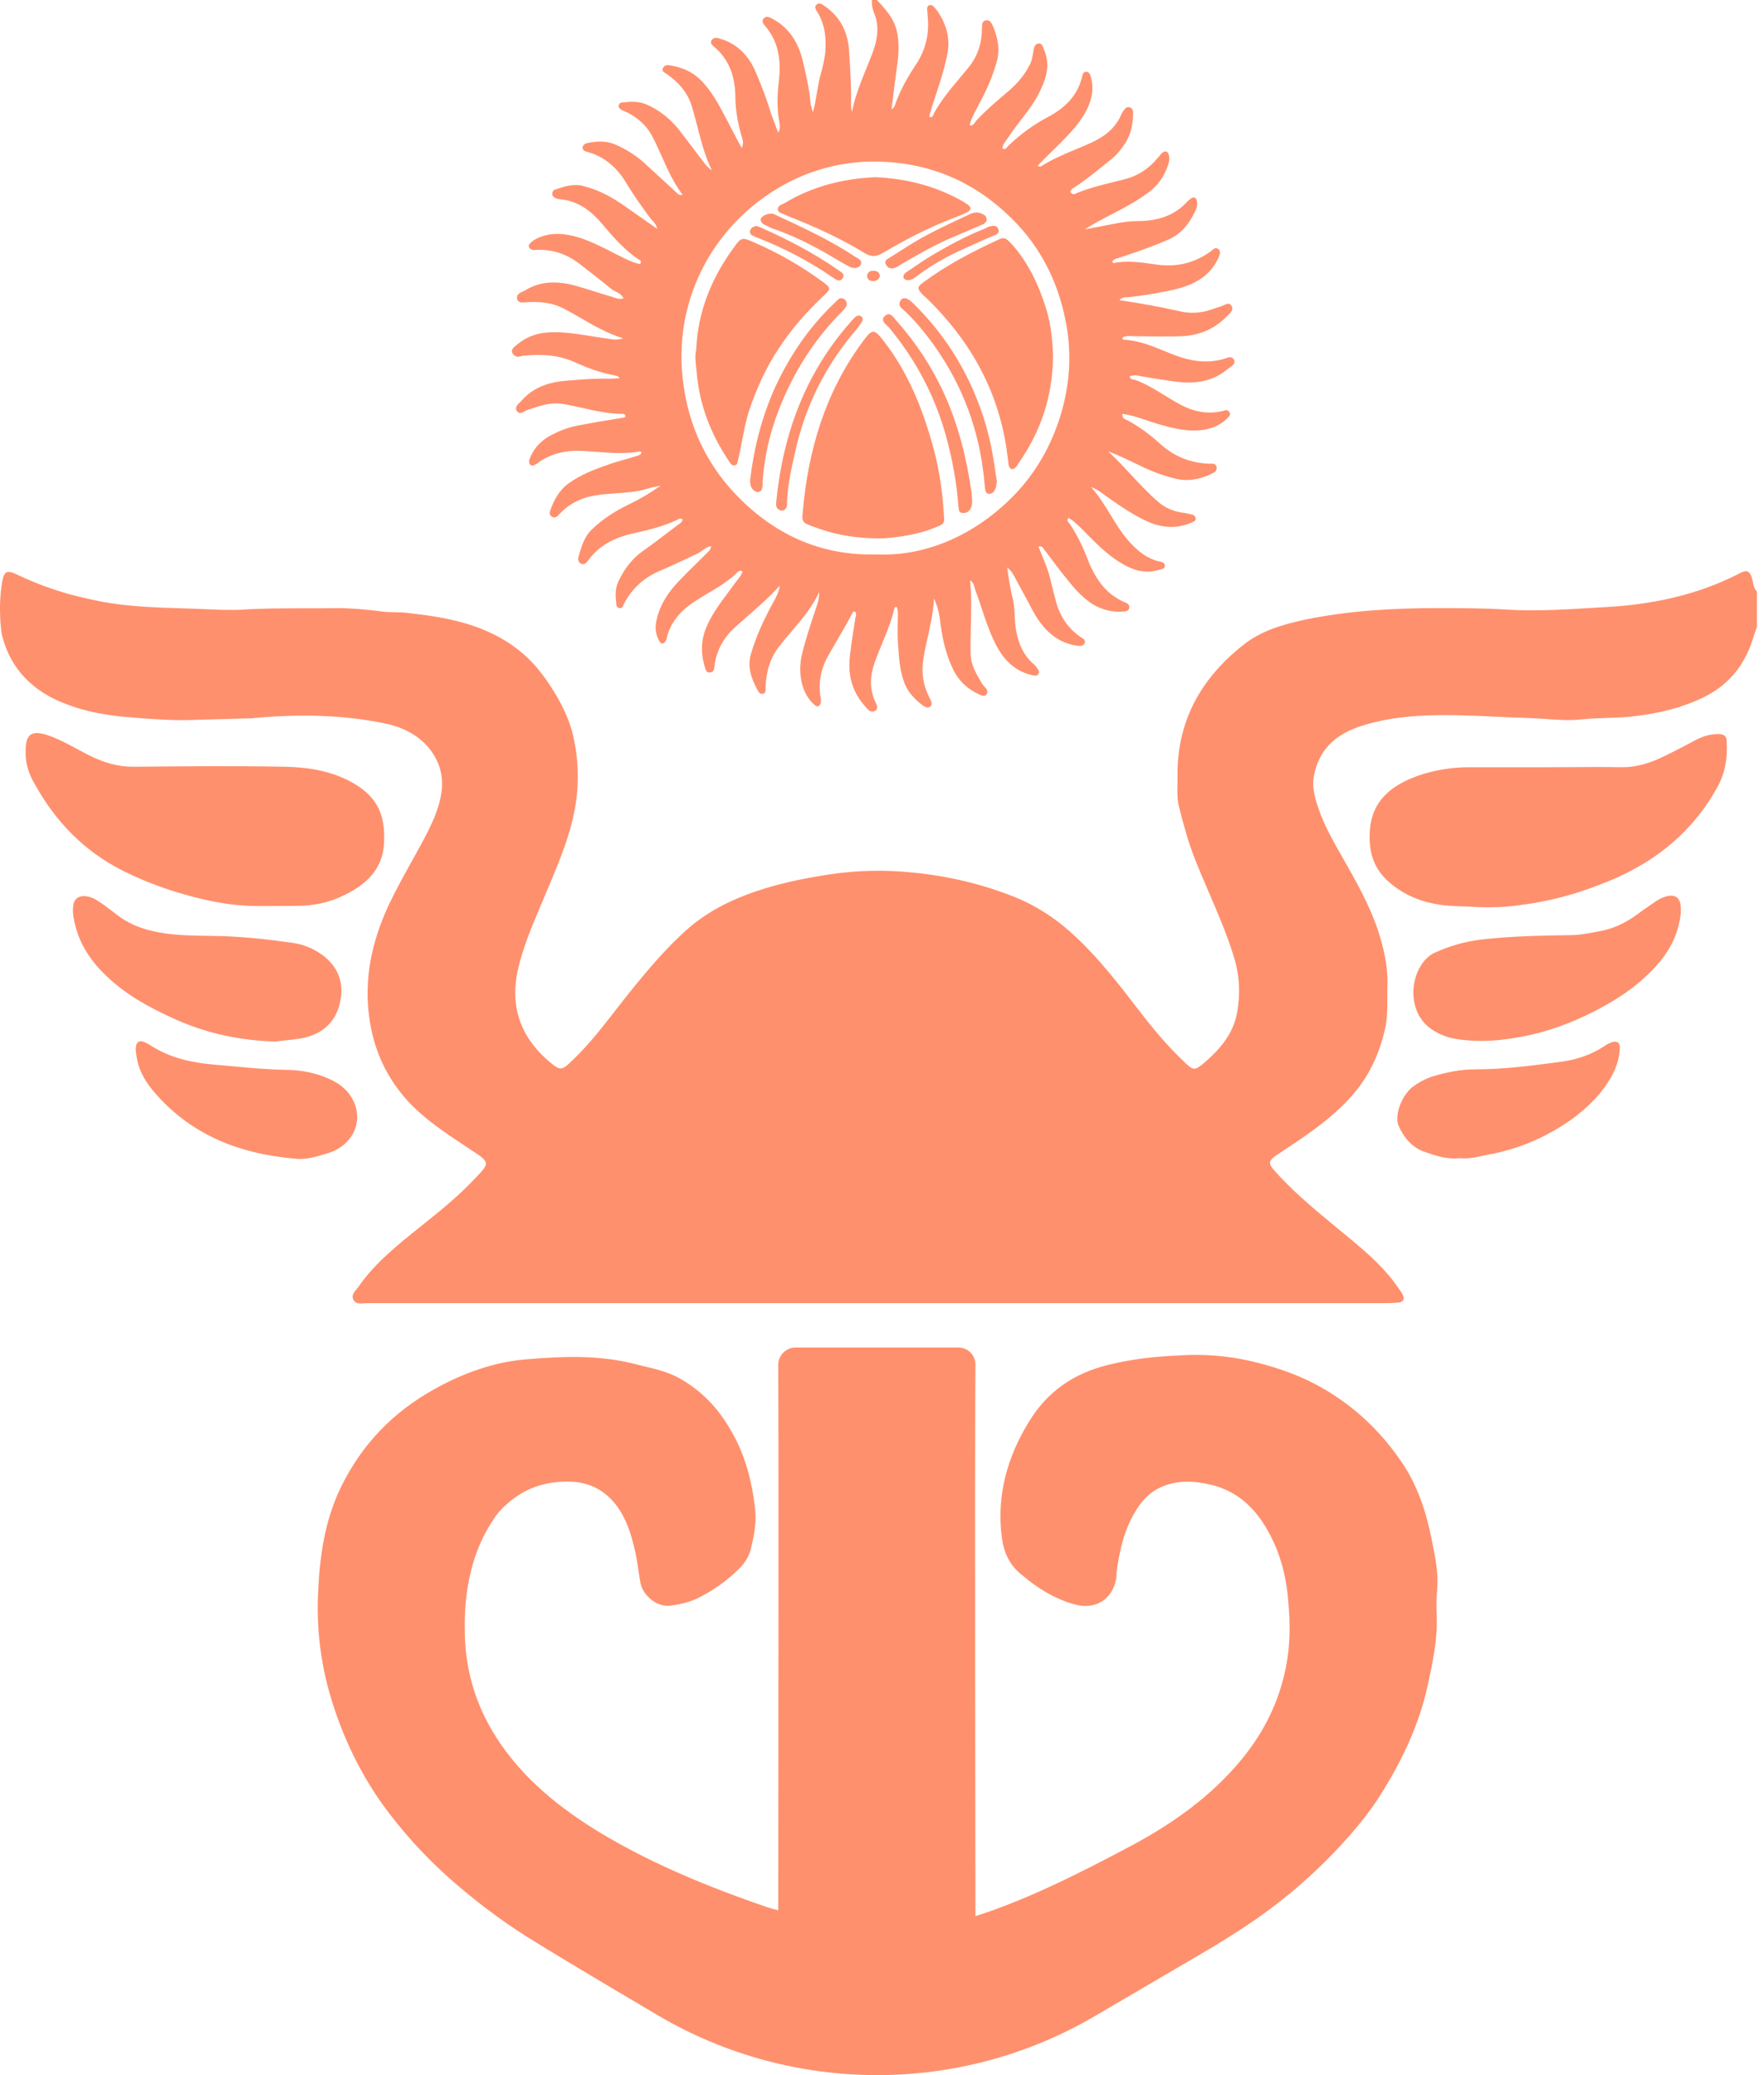 <svg width="51" height="60" viewBox="0 0 51 60" fill="none" xmlns="http://www.w3.org/2000/svg">
<path fill-rule="evenodd" clip-rule="evenodd" d="M15.121 10.287C15.657 10.231 16.179 10.259 16.673 10.499C17.026 10.654 17.378 10.781 17.759 10.852C17.769 10.854 17.778 10.856 17.787 10.858C17.834 10.868 17.879 10.877 17.915 10.937C17.863 10.937 17.816 10.941 17.77 10.944C17.728 10.947 17.687 10.951 17.647 10.951C17.167 10.937 16.701 10.979 16.235 11.021C15.784 11.078 15.389 11.233 15.078 11.586C15.063 11.604 15.044 11.622 15.025 11.64L15.025 11.64L15.025 11.64L15.025 11.64L15.025 11.64L15.025 11.64L15.025 11.64L15.025 11.64L15.025 11.64L15.025 11.64L15.025 11.64L15.025 11.64L15.025 11.64L15.025 11.64L15.025 11.64L15.025 11.64C14.953 11.709 14.873 11.785 14.951 11.896C15.021 11.976 15.091 11.936 15.161 11.895C15.19 11.879 15.219 11.862 15.248 11.854L15.311 11.833C15.629 11.726 15.949 11.618 16.306 11.685C16.485 11.716 16.662 11.756 16.839 11.795C17.221 11.881 17.604 11.967 17.999 11.967C18.042 11.967 18.084 11.981 18.084 12.052C18.056 12.066 18.028 12.08 17.999 12.08C17.562 12.15 17.139 12.221 16.701 12.306C16.391 12.362 16.094 12.489 15.826 12.644C15.586 12.799 15.403 13.011 15.304 13.293C15.29 13.35 15.29 13.406 15.346 13.449C15.389 13.477 15.431 13.463 15.473 13.434C15.502 13.42 15.53 13.406 15.558 13.378C15.953 13.096 16.405 13.011 16.87 13.039C16.996 13.046 17.122 13.056 17.247 13.065C17.659 13.097 18.072 13.129 18.493 13.053C18.507 13.053 18.536 13.068 18.55 13.082C18.517 13.159 18.449 13.176 18.381 13.193C18.362 13.198 18.343 13.203 18.324 13.209C18.22 13.243 18.113 13.273 18.006 13.303C17.852 13.347 17.698 13.39 17.548 13.449C17.167 13.576 16.786 13.731 16.447 13.971C16.193 14.154 16.052 14.394 15.939 14.676C15.935 14.688 15.931 14.7 15.926 14.712C15.896 14.794 15.857 14.896 15.967 14.944C16.053 14.994 16.118 14.925 16.171 14.869C16.178 14.861 16.186 14.853 16.193 14.846L16.264 14.775C16.532 14.521 16.856 14.38 17.223 14.323C17.417 14.29 17.615 14.277 17.815 14.263C18.123 14.242 18.433 14.22 18.733 14.126C18.821 14.097 18.902 14.081 18.986 14.065C19.023 14.057 19.061 14.05 19.1 14.041C18.804 14.253 18.493 14.436 18.169 14.592C17.788 14.775 17.435 15.001 17.139 15.283C16.899 15.495 16.814 15.791 16.729 16.087C16.701 16.172 16.715 16.257 16.8 16.299C16.899 16.341 16.955 16.271 16.997 16.215C17.35 15.721 17.858 15.509 18.423 15.396C18.804 15.311 19.171 15.213 19.523 15.057C19.542 15.05 19.559 15.04 19.576 15.03L19.576 15.03C19.625 15.001 19.672 14.973 19.735 15.015C19.723 15.088 19.68 15.119 19.632 15.153C19.624 15.159 19.616 15.164 19.608 15.17C19.506 15.247 19.405 15.323 19.305 15.399L19.305 15.399L19.305 15.4C19.073 15.576 18.843 15.751 18.606 15.918C18.282 16.144 18.056 16.44 17.887 16.793C17.788 16.991 17.788 17.202 17.816 17.428C17.816 17.499 17.83 17.569 17.915 17.583C17.983 17.595 18.006 17.541 18.027 17.49C18.032 17.479 18.036 17.467 18.042 17.456C18.282 16.991 18.648 16.68 19.128 16.483C19.354 16.389 19.58 16.282 19.806 16.175C19.919 16.122 20.032 16.069 20.144 16.017C20.203 15.994 20.254 15.956 20.305 15.918C20.379 15.863 20.454 15.808 20.554 15.791C20.554 15.879 20.509 15.922 20.469 15.961L20.455 15.975C20.36 16.069 20.266 16.162 20.172 16.255L20.172 16.255C19.985 16.438 19.8 16.62 19.622 16.807C19.326 17.118 19.086 17.471 18.987 17.908C18.931 18.12 18.945 18.331 19.058 18.529C19.114 18.642 19.199 18.628 19.255 18.515C19.27 18.486 19.284 18.444 19.284 18.416C19.411 17.922 19.749 17.598 20.159 17.343C20.264 17.276 20.372 17.211 20.481 17.146C20.78 16.968 21.081 16.788 21.33 16.539C21.358 16.511 21.4 16.483 21.471 16.525C21.44 16.619 21.378 16.697 21.319 16.771C21.298 16.797 21.278 16.823 21.259 16.849C21.195 16.939 21.128 17.028 21.062 17.117L21.062 17.117C20.791 17.478 20.517 17.845 20.37 18.275C20.271 18.585 20.271 18.896 20.356 19.206C20.36 19.221 20.364 19.238 20.369 19.255C20.391 19.345 20.416 19.446 20.511 19.446C20.643 19.446 20.653 19.335 20.661 19.241C20.663 19.224 20.664 19.207 20.666 19.192C20.737 18.741 20.963 18.388 21.287 18.105C21.392 18.011 21.498 17.918 21.605 17.824L21.605 17.824L21.605 17.824L21.605 17.824L21.605 17.824L21.605 17.824L21.605 17.824L21.605 17.824L21.605 17.824L21.605 17.824L21.605 17.824L21.605 17.824L21.605 17.824L21.605 17.824L21.605 17.824L21.605 17.824L21.605 17.824L21.605 17.824C21.93 17.539 22.257 17.253 22.543 16.934C22.52 17.124 22.436 17.274 22.351 17.426L22.351 17.426L22.351 17.426L22.351 17.426C22.335 17.455 22.319 17.484 22.303 17.513C22.064 17.964 21.852 18.416 21.711 18.91C21.598 19.291 21.725 19.615 21.894 19.94L21.902 19.953C21.942 20.02 21.985 20.093 22.078 20.053C22.138 20.029 22.137 19.963 22.135 19.9V19.9V19.9L22.134 19.884L22.134 19.869C22.148 19.432 22.261 19.023 22.543 18.67C22.656 18.525 22.774 18.386 22.893 18.247L22.893 18.247C23.189 17.899 23.485 17.552 23.686 17.118C23.686 17.259 23.658 17.386 23.616 17.513L23.573 17.64C23.433 18.061 23.295 18.473 23.192 18.896C23.136 19.122 23.122 19.347 23.15 19.573C23.192 19.884 23.305 20.166 23.545 20.378C23.63 20.462 23.715 20.42 23.729 20.307C23.743 20.236 23.729 20.166 23.715 20.109C23.658 19.7 23.743 19.319 23.941 18.966C24.02 18.825 24.102 18.686 24.183 18.546C24.347 18.267 24.51 17.988 24.66 17.696C24.66 17.682 24.703 17.682 24.717 17.682C24.767 17.732 24.75 17.793 24.736 17.846L24.731 17.866C24.674 18.218 24.618 18.571 24.576 18.938C24.505 19.474 24.618 19.968 24.985 20.392L24.999 20.408L25.012 20.424L25.012 20.424C25.088 20.516 25.168 20.611 25.281 20.561C25.412 20.502 25.352 20.382 25.305 20.287C25.296 20.269 25.288 20.252 25.281 20.236C25.14 19.884 25.154 19.545 25.281 19.178C25.35 18.977 25.431 18.782 25.511 18.587C25.646 18.261 25.78 17.936 25.86 17.583C25.86 17.569 25.888 17.555 25.916 17.541C25.959 17.612 25.959 17.696 25.959 17.767C25.959 17.851 25.957 17.937 25.955 18.023V18.023C25.952 18.197 25.949 18.373 25.959 18.543L25.966 18.66C25.991 19.032 26.016 19.413 26.156 19.771C26.269 20.039 26.466 20.236 26.692 20.406C26.763 20.448 26.833 20.49 26.904 20.42C26.96 20.363 26.932 20.293 26.904 20.236L26.862 20.152C26.692 19.813 26.636 19.46 26.692 19.065C26.727 18.854 26.773 18.647 26.819 18.44L26.819 18.44L26.819 18.44L26.819 18.44L26.819 18.44L26.819 18.44L26.819 18.44L26.819 18.44L26.819 18.44L26.819 18.44L26.819 18.44L26.819 18.44L26.819 18.44L26.819 18.44L26.819 18.44L26.819 18.44L26.819 18.44L26.819 18.44C26.902 18.065 26.985 17.692 27.003 17.301C27.087 17.485 27.144 17.682 27.172 17.88C27.229 18.388 27.327 18.882 27.553 19.347C27.722 19.7 27.991 19.94 28.343 20.095C28.414 20.123 28.485 20.138 28.527 20.067C28.569 20.011 28.541 19.954 28.513 19.912C28.496 19.889 28.477 19.869 28.458 19.849C28.43 19.819 28.403 19.791 28.386 19.757L28.356 19.706C28.21 19.454 28.061 19.199 28.061 18.882C28.056 18.623 28.062 18.366 28.069 18.106V18.106V18.106V18.106V18.106V18.106V18.105V18.105V18.105V18.105V18.105V18.105V18.105V18.105V18.105V18.105V18.105V18.105C28.08 17.669 28.091 17.23 28.047 16.779C28.136 16.835 28.155 16.908 28.173 16.978L28.173 16.978C28.178 16.997 28.182 17.015 28.188 17.033C28.257 17.214 28.319 17.399 28.38 17.586L28.38 17.586L28.38 17.586L28.38 17.586L28.38 17.586L28.38 17.586L28.38 17.586L28.38 17.586L28.38 17.586L28.38 17.586L28.38 17.586L28.38 17.586L28.38 17.586L28.38 17.586L28.38 17.586L28.38 17.586L28.381 17.587L28.381 17.587C28.482 17.893 28.584 18.202 28.724 18.501C28.95 18.994 29.275 19.39 29.825 19.517C29.836 19.519 29.847 19.521 29.857 19.524C29.917 19.537 29.973 19.55 30.009 19.503C30.066 19.434 30.03 19.384 29.992 19.33C29.983 19.317 29.974 19.304 29.966 19.291C29.924 19.234 29.881 19.192 29.825 19.15C29.585 18.91 29.458 18.628 29.388 18.289C29.355 18.13 29.346 17.971 29.338 17.814C29.329 17.636 29.32 17.459 29.275 17.287C29.204 17.005 29.162 16.708 29.119 16.412C29.204 16.468 29.261 16.553 29.303 16.624L29.896 17.724C30.178 18.218 30.559 18.585 31.137 18.67C31.222 18.684 31.335 18.684 31.363 18.585C31.386 18.508 31.329 18.473 31.276 18.442C31.262 18.433 31.248 18.425 31.236 18.416C30.855 18.148 30.63 17.795 30.517 17.343C30.495 17.259 30.474 17.178 30.453 17.097L30.453 17.096C30.432 17.015 30.411 16.934 30.39 16.849C30.333 16.557 30.223 16.291 30.109 16.016L30.109 16.016C30.08 15.946 30.051 15.876 30.023 15.805C30.115 15.779 30.145 15.826 30.172 15.867L30.178 15.876C30.263 15.982 30.344 16.091 30.425 16.2C30.506 16.31 30.587 16.419 30.672 16.525L30.719 16.584L30.756 16.631C31.009 16.95 31.262 17.269 31.617 17.485C31.885 17.64 32.182 17.71 32.492 17.682C32.563 17.682 32.633 17.654 32.648 17.583C32.662 17.499 32.619 17.456 32.549 17.428C31.928 17.174 31.631 16.666 31.406 16.073C31.279 15.749 31.123 15.438 30.926 15.142C30.92 15.133 30.911 15.124 30.902 15.115C30.869 15.08 30.831 15.039 30.898 14.973C31.09 15.097 31.245 15.257 31.401 15.418C31.44 15.457 31.479 15.498 31.518 15.537C31.801 15.819 32.083 16.087 32.422 16.285C32.746 16.483 33.099 16.596 33.48 16.483C33.501 16.476 33.523 16.471 33.545 16.467C33.613 16.454 33.678 16.441 33.678 16.356C33.678 16.264 33.58 16.245 33.51 16.232L33.494 16.229C33.156 16.144 32.916 15.946 32.69 15.707C32.458 15.46 32.281 15.172 32.103 14.881L32.103 14.881C31.935 14.607 31.766 14.33 31.547 14.084C31.674 14.126 31.773 14.197 31.871 14.267C32.266 14.549 32.662 14.832 33.099 15.043C33.536 15.255 33.974 15.311 34.44 15.114C34.453 15.107 34.467 15.102 34.481 15.097L34.481 15.097C34.521 15.081 34.556 15.068 34.567 15.015C34.581 14.93 34.51 14.888 34.454 14.874C34.419 14.867 34.387 14.86 34.355 14.853C34.323 14.846 34.291 14.839 34.256 14.832C33.96 14.803 33.678 14.69 33.466 14.493C33.193 14.258 32.949 13.995 32.703 13.729C32.49 13.5 32.276 13.269 32.041 13.053C32.308 13.151 32.554 13.269 32.806 13.39L32.93 13.449C33.268 13.618 33.635 13.759 34.002 13.844C34.341 13.928 34.68 13.858 34.99 13.717C35.089 13.674 35.202 13.618 35.173 13.505C35.153 13.401 35.07 13.404 34.994 13.408C34.968 13.409 34.942 13.41 34.919 13.406C34.397 13.378 33.946 13.195 33.551 12.842C33.254 12.574 32.944 12.334 32.591 12.15C32.582 12.146 32.573 12.142 32.562 12.138C32.507 12.115 32.438 12.086 32.45 11.967C32.676 11.995 32.887 12.066 33.099 12.136C33.522 12.277 33.96 12.418 34.411 12.447C34.807 12.461 35.173 12.39 35.47 12.108L35.484 12.094C35.537 12.042 35.592 11.988 35.54 11.91C35.498 11.84 35.428 11.854 35.357 11.882C34.849 12.009 34.397 11.868 33.974 11.614C33.873 11.556 33.772 11.494 33.672 11.432L33.671 11.432C33.408 11.27 33.141 11.105 32.845 10.993C32.825 10.985 32.803 10.982 32.781 10.978C32.725 10.97 32.672 10.961 32.662 10.88C32.775 10.838 32.887 10.852 33 10.88L33.127 10.902L33.127 10.902C33.421 10.951 33.706 10.998 34.002 11.036C34.553 11.106 35.061 11.036 35.498 10.668C35.514 10.655 35.534 10.641 35.554 10.627C35.639 10.568 35.736 10.5 35.667 10.386C35.61 10.295 35.508 10.333 35.418 10.366C35.397 10.373 35.376 10.381 35.357 10.386C34.877 10.513 34.426 10.443 33.974 10.273C33.875 10.236 33.777 10.196 33.679 10.155C33.3 10 32.918 9.844 32.492 9.822C32.464 9.822 32.436 9.794 32.464 9.751C32.548 9.709 32.641 9.714 32.735 9.719C32.767 9.721 32.799 9.723 32.831 9.723C32.971 9.723 33.114 9.725 33.256 9.726C33.543 9.729 33.832 9.732 34.115 9.723C34.623 9.709 35.089 9.54 35.456 9.159C35.468 9.146 35.482 9.134 35.496 9.121C35.577 9.044 35.671 8.957 35.611 8.848C35.549 8.745 35.465 8.785 35.38 8.825C35.349 8.84 35.317 8.855 35.286 8.862L35.032 8.947C34.708 9.06 34.383 9.074 34.059 8.989C33.494 8.862 32.93 8.763 32.365 8.679C32.436 8.594 32.535 8.594 32.619 8.594C32.859 8.566 33.085 8.538 33.325 8.495C33.37 8.487 33.416 8.479 33.462 8.47C33.797 8.41 34.129 8.35 34.44 8.213C34.792 8.058 35.061 7.818 35.23 7.451C35.234 7.439 35.238 7.428 35.243 7.416L35.243 7.416C35.271 7.34 35.301 7.258 35.216 7.197C35.144 7.149 35.092 7.193 35.035 7.242C35.025 7.251 35.015 7.259 35.004 7.268C34.538 7.606 34.016 7.733 33.438 7.649L33.347 7.636C32.966 7.583 32.575 7.528 32.196 7.606C32.187 7.606 32.177 7.594 32.168 7.581C32.163 7.575 32.158 7.569 32.154 7.564C32.203 7.495 32.279 7.474 32.354 7.454C32.387 7.445 32.42 7.436 32.45 7.423C32.916 7.268 33.367 7.112 33.805 6.915C34.172 6.745 34.383 6.463 34.553 6.11C34.595 6.026 34.623 5.941 34.609 5.842C34.595 5.715 34.524 5.673 34.426 5.744C34.383 5.772 34.355 5.8 34.327 5.828C33.946 6.252 33.438 6.393 32.887 6.393C32.676 6.393 32.464 6.421 32.252 6.463L31.363 6.633C31.607 6.474 31.85 6.348 32.102 6.216L32.102 6.216L32.224 6.153C32.563 5.983 32.901 5.786 33.212 5.56C33.48 5.362 33.649 5.108 33.762 4.798C33.805 4.685 33.819 4.572 33.791 4.473C33.762 4.375 33.692 4.346 33.607 4.417C33.574 4.442 33.551 4.471 33.526 4.503L33.526 4.503C33.508 4.525 33.489 4.549 33.466 4.572C33.212 4.883 32.887 5.094 32.478 5.193C32.408 5.211 32.339 5.228 32.27 5.245C31.888 5.338 31.51 5.431 31.152 5.574L31.138 5.581C31.082 5.61 31.005 5.65 30.94 5.546C30.954 5.518 30.968 5.489 30.996 5.461C31.32 5.258 31.623 5.013 31.923 4.772C31.976 4.728 32.03 4.685 32.083 4.643C32.266 4.502 32.408 4.332 32.535 4.135C32.704 3.867 32.76 3.57 32.76 3.26C32.76 3.189 32.732 3.119 32.662 3.105C32.577 3.076 32.535 3.133 32.492 3.189C32.484 3.202 32.475 3.213 32.467 3.224C32.448 3.25 32.432 3.272 32.422 3.302C32.252 3.711 31.928 3.951 31.561 4.121C31.412 4.189 31.262 4.252 31.112 4.314C30.765 4.46 30.419 4.605 30.093 4.812C30.083 4.823 30.064 4.817 30.032 4.808C30.021 4.805 30.009 4.802 29.994 4.798C30.127 4.656 30.26 4.526 30.389 4.401L30.389 4.401L30.389 4.401C30.451 4.34 30.513 4.28 30.573 4.219L30.573 4.219C30.884 3.909 31.194 3.599 31.406 3.203C31.561 2.907 31.631 2.597 31.547 2.258C31.533 2.187 31.504 2.089 31.42 2.074C31.321 2.06 31.293 2.159 31.279 2.244C31.137 2.794 30.771 3.133 30.291 3.387C29.867 3.613 29.486 3.895 29.148 4.219C29.139 4.228 29.131 4.239 29.122 4.25C29.091 4.291 29.057 4.335 28.978 4.29C28.988 4.19 29.049 4.111 29.108 4.033L29.108 4.033L29.108 4.033L29.108 4.033L29.108 4.033C29.132 4.001 29.156 3.97 29.176 3.937C29.281 3.776 29.4 3.622 29.518 3.468C29.702 3.229 29.886 2.989 30.023 2.724C30.234 2.314 30.39 1.891 30.178 1.425C30.173 1.413 30.169 1.401 30.165 1.388C30.143 1.324 30.119 1.256 30.037 1.256C29.924 1.256 29.896 1.369 29.882 1.454C29.877 1.479 29.873 1.504 29.869 1.529C29.847 1.659 29.826 1.787 29.755 1.905C29.599 2.201 29.388 2.441 29.134 2.653C29.092 2.689 29.05 2.725 29.009 2.76C28.737 2.993 28.461 3.231 28.216 3.5C28.209 3.51 28.202 3.521 28.194 3.532C28.161 3.583 28.126 3.638 28.033 3.627C28.072 3.45 28.153 3.3 28.231 3.154L28.232 3.154L28.232 3.154C28.266 3.09 28.299 3.028 28.329 2.963C28.541 2.568 28.724 2.159 28.837 1.708C28.908 1.383 28.837 1.087 28.724 0.79L28.721 0.783C28.679 0.685 28.622 0.551 28.485 0.593C28.398 0.614 28.394 0.703 28.391 0.787V0.787C28.39 0.813 28.389 0.838 28.386 0.861V0.96C28.358 1.327 28.245 1.651 28.005 1.947C27.92 2.052 27.834 2.155 27.747 2.258L27.747 2.258L27.747 2.258L27.747 2.258L27.747 2.258C27.47 2.586 27.193 2.916 26.989 3.302L26.986 3.311C26.972 3.354 26.954 3.412 26.862 3.373C26.883 3.309 26.9 3.246 26.918 3.182C26.936 3.119 26.953 3.055 26.974 2.992L27.006 2.899C27.15 2.466 27.292 2.042 27.384 1.595C27.483 1.129 27.37 0.72 27.116 0.339C27.073 0.282 27.031 0.226 26.989 0.183C26.904 0.113 26.805 0.141 26.805 0.254C26.805 0.291 26.809 0.329 26.813 0.364C26.816 0.395 26.819 0.425 26.819 0.452C26.876 0.974 26.763 1.454 26.466 1.891C26.241 2.23 26.043 2.582 25.902 2.963C25.895 2.978 25.889 2.994 25.884 3.012L25.884 3.012L25.884 3.012L25.884 3.012C25.867 3.062 25.848 3.119 25.775 3.161C25.831 2.695 25.888 2.272 25.944 1.849C25.987 1.538 26.001 1.214 25.93 0.903C25.846 0.536 25.606 0.268 25.352 0H25.21C25.196 0.127 25.225 0.254 25.267 0.367C25.45 0.79 25.352 1.214 25.196 1.609C25.156 1.711 25.115 1.813 25.073 1.914C24.898 2.346 24.723 2.775 24.632 3.232C24.604 3.147 24.604 3.062 24.604 2.963C24.615 2.557 24.59 2.151 24.565 1.744C24.559 1.643 24.553 1.541 24.547 1.439C24.505 0.917 24.293 0.494 23.856 0.183C23.843 0.176 23.831 0.167 23.818 0.159C23.756 0.116 23.686 0.069 23.616 0.127C23.53 0.189 23.583 0.272 23.626 0.339L23.626 0.339C23.633 0.348 23.639 0.358 23.644 0.367C23.856 0.734 23.898 1.129 23.856 1.552C23.828 1.75 23.785 1.947 23.729 2.145C23.68 2.312 23.652 2.482 23.622 2.661V2.661C23.592 2.845 23.56 3.038 23.503 3.246L23.49 3.201C23.455 3.086 23.432 3.012 23.432 2.949C23.39 2.54 23.305 2.145 23.207 1.75C23.08 1.228 22.811 0.79 22.318 0.536C22.233 0.494 22.148 0.452 22.078 0.536C22.007 0.607 22.064 0.691 22.12 0.748C22.529 1.228 22.586 1.778 22.515 2.371C22.473 2.752 22.459 3.133 22.529 3.514L22.534 3.539C22.548 3.618 22.565 3.711 22.501 3.838C22.471 3.758 22.443 3.686 22.416 3.617L22.416 3.617C22.368 3.493 22.326 3.383 22.289 3.274C22.177 2.893 22.035 2.526 21.88 2.159C21.683 1.651 21.344 1.27 20.808 1.115C20.723 1.087 20.624 1.073 20.568 1.171C20.525 1.256 20.596 1.312 20.666 1.369C21.09 1.736 21.245 2.216 21.259 2.752C21.259 3.161 21.33 3.556 21.443 3.951L21.449 3.969C21.476 4.05 21.508 4.144 21.443 4.276C21.351 4.111 21.272 3.959 21.196 3.814C21.155 3.735 21.116 3.659 21.076 3.584C21.047 3.531 21.019 3.477 20.991 3.423L20.991 3.423C20.78 3.02 20.565 2.609 20.229 2.286C19.989 2.06 19.707 1.947 19.382 1.891C19.298 1.877 19.213 1.877 19.171 1.962C19.12 2.05 19.195 2.094 19.262 2.132L19.284 2.145C19.608 2.371 19.862 2.653 19.989 3.034C20.054 3.243 20.109 3.454 20.163 3.664C20.273 4.092 20.383 4.518 20.582 4.925C20.483 4.854 20.413 4.784 20.342 4.685C20.222 4.53 20.102 4.371 19.982 4.212C19.862 4.054 19.742 3.895 19.622 3.74C19.368 3.429 19.072 3.189 18.691 3.02C18.465 2.921 18.225 2.935 17.985 2.963C17.943 2.963 17.901 2.992 17.887 3.048C17.872 3.09 17.915 3.133 17.943 3.161C18.014 3.203 18.084 3.232 18.155 3.26C18.437 3.415 18.677 3.613 18.832 3.895C18.947 4.104 19.044 4.322 19.142 4.542C19.309 4.916 19.477 5.293 19.735 5.631C19.645 5.656 19.602 5.612 19.573 5.582L19.566 5.574C19.418 5.44 19.273 5.306 19.128 5.172C18.984 5.038 18.839 4.904 18.691 4.77C18.437 4.53 18.14 4.332 17.816 4.191C17.548 4.064 17.266 4.078 16.983 4.135C16.913 4.149 16.856 4.191 16.842 4.262C16.842 4.346 16.913 4.375 16.969 4.389C17.506 4.53 17.872 4.883 18.14 5.348C18.338 5.673 18.564 5.983 18.79 6.294C18.807 6.319 18.829 6.342 18.853 6.367C18.908 6.424 18.972 6.49 19.001 6.618C18.663 6.379 18.381 6.181 18.098 5.984L18.098 5.983C17.717 5.715 17.322 5.489 16.856 5.377C16.574 5.306 16.32 5.391 16.066 5.475C16.01 5.489 15.967 5.532 15.967 5.602C15.967 5.673 16.01 5.701 16.066 5.729C16.094 5.744 16.137 5.758 16.165 5.758C16.715 5.8 17.11 6.11 17.435 6.506C17.745 6.872 18.056 7.225 18.451 7.493C18.458 7.498 18.465 7.502 18.473 7.506L18.473 7.506L18.473 7.506L18.473 7.506C18.513 7.528 18.555 7.552 18.507 7.635C18.356 7.609 18.227 7.55 18.09 7.487L18.042 7.465C17.957 7.423 17.873 7.38 17.789 7.337L17.789 7.337C17.481 7.179 17.175 7.023 16.842 6.901C16.461 6.774 16.08 6.703 15.685 6.83C15.558 6.872 15.431 6.929 15.332 7.028C15.248 7.112 15.29 7.197 15.403 7.225C15.43 7.234 15.457 7.232 15.489 7.229C15.506 7.227 15.524 7.225 15.544 7.225C15.995 7.211 16.391 7.352 16.743 7.62C17.054 7.86 17.364 8.1 17.675 8.354C17.711 8.382 17.753 8.403 17.794 8.425C17.881 8.471 17.97 8.517 18.028 8.622C17.928 8.666 17.838 8.633 17.756 8.603C17.733 8.594 17.711 8.586 17.689 8.58C17.526 8.534 17.362 8.483 17.198 8.43L17.198 8.43L17.198 8.43L17.198 8.43L17.198 8.43L17.198 8.43L17.198 8.43L17.198 8.43L17.198 8.43L17.197 8.43L17.197 8.43L17.197 8.43L17.197 8.43L17.197 8.43L17.197 8.43L17.197 8.43L17.197 8.43L17.197 8.43C17.006 8.37 16.813 8.308 16.616 8.255C16.137 8.128 15.657 8.114 15.205 8.382C15.179 8.399 15.149 8.413 15.118 8.427C15.019 8.474 14.919 8.521 14.951 8.651C14.984 8.761 15.096 8.75 15.197 8.741H15.197H15.197H15.197L15.197 8.741C15.225 8.738 15.252 8.735 15.276 8.735C15.614 8.721 15.953 8.749 16.264 8.905C16.45 8.998 16.631 9.103 16.814 9.209L16.815 9.209L16.815 9.209L16.815 9.209C17.188 9.426 17.569 9.647 18.014 9.78C17.862 9.838 17.749 9.819 17.651 9.803L17.651 9.803C17.63 9.799 17.61 9.796 17.59 9.794C17.426 9.773 17.261 9.747 17.096 9.72C16.696 9.655 16.293 9.59 15.883 9.61C15.53 9.624 15.219 9.737 14.951 9.963L14.94 9.972L14.928 9.981C14.859 10.034 14.772 10.102 14.81 10.203C14.893 10.344 14.995 10.318 15.076 10.298L15.076 10.298L15.076 10.298C15.092 10.294 15.107 10.29 15.121 10.287ZM22.896 5.221C23.616 4.869 24.392 4.685 25.182 4.671C26.664 4.657 27.977 5.137 29.077 6.153C30.009 6.999 30.573 8.058 30.813 9.3C30.982 10.161 30.94 11.021 30.7 11.882C30.46 12.729 30.051 13.505 29.472 14.154C28.456 15.283 26.974 16.102 25.337 16.031C23.686 16.073 22.332 15.424 21.231 14.253C20.427 13.392 19.933 12.348 19.763 11.148C19.396 8.622 20.709 6.308 22.896 5.221ZM50.259 16.596C50.513 16.454 50.598 16.497 50.668 16.779C50.674 16.803 50.679 16.828 50.684 16.852L50.684 16.852C50.701 16.94 50.718 17.026 50.795 17.104V18.12L50.626 18.628C50.372 19.319 49.92 19.841 49.243 20.166C48.636 20.462 47.987 20.617 47.31 20.702C47.029 20.74 46.743 20.749 46.459 20.759C46.214 20.767 45.97 20.775 45.729 20.801C45.373 20.838 45.022 20.814 44.67 20.788L44.669 20.788C44.492 20.776 44.314 20.763 44.135 20.759C43.834 20.75 43.534 20.736 43.235 20.722C42.566 20.69 41.9 20.659 41.227 20.688C40.564 20.716 39.915 20.801 39.294 21.012C38.589 21.252 38.109 21.704 37.982 22.466C37.939 22.734 37.996 23.002 38.081 23.256C38.222 23.722 38.447 24.145 38.687 24.569L38.752 24.682L38.812 24.789C39.195 25.462 39.576 26.131 39.83 26.869C40 27.391 40.127 27.913 40.113 28.463C40.109 28.589 40.109 28.713 40.11 28.836C40.111 29.143 40.113 29.445 40.042 29.748C39.873 30.524 39.534 31.215 38.984 31.794C38.433 32.387 37.756 32.838 37.093 33.276C36.607 33.595 36.613 33.6 36.988 34.002L37.008 34.024C37.51 34.559 38.074 35.024 38.636 35.488L38.636 35.488L38.637 35.489L38.638 35.489L38.638 35.489L38.638 35.489L38.638 35.49L38.639 35.49L38.639 35.49L38.639 35.49C38.787 35.612 38.935 35.735 39.083 35.858C39.576 36.267 40.07 36.705 40.437 37.255C40.48 37.312 40.522 37.368 40.55 37.425C40.621 37.566 40.578 37.65 40.423 37.664C40.254 37.679 40.099 37.679 39.943 37.679H13.752H10.633C10.602 37.679 10.569 37.681 10.536 37.684C10.416 37.694 10.29 37.704 10.224 37.594C10.148 37.464 10.23 37.368 10.31 37.273L10.31 37.273C10.335 37.243 10.359 37.214 10.379 37.185C10.718 36.691 11.169 36.282 11.621 35.901C11.799 35.753 11.98 35.608 12.16 35.464L12.16 35.464L12.16 35.464C12.719 35.016 13.275 34.572 13.766 34.038L13.808 33.995C14.147 33.643 14.133 33.586 13.723 33.318C13.64 33.262 13.556 33.207 13.473 33.152C12.878 32.759 12.285 32.368 11.79 31.836C11.268 31.258 10.915 30.594 10.746 29.818C10.464 28.52 10.704 27.306 11.254 26.135C11.451 25.721 11.674 25.32 11.897 24.918L11.897 24.918C12.008 24.718 12.12 24.517 12.228 24.315C12.468 23.863 12.693 23.412 12.764 22.904C12.835 22.41 12.693 21.972 12.369 21.591C12.03 21.21 11.593 21.012 11.113 20.914C9.871 20.66 8.629 20.646 7.373 20.759C7.289 20.773 7.19 20.773 7.105 20.773L6.38 20.794L5.652 20.815C4.988 20.843 4.311 20.787 3.634 20.73C3.041 20.674 2.476 20.575 1.926 20.363C0.981 20.011 0.317 19.375 0.063 18.388C0.035 18.303 -0.064 17.541 0.063 16.821C0.12 16.497 0.218 16.483 0.487 16.61C0.811 16.765 1.15 16.906 1.489 17.019C1.968 17.188 2.462 17.301 2.956 17.4C3.728 17.541 4.5 17.566 5.283 17.59L5.51 17.597C5.656 17.602 5.801 17.608 5.946 17.614C6.309 17.63 6.672 17.646 7.035 17.626C7.637 17.588 8.239 17.588 8.841 17.588C9.142 17.588 9.443 17.588 9.744 17.583C10.181 17.583 10.619 17.626 11.056 17.682C11.175 17.699 11.298 17.701 11.421 17.702H11.421C11.503 17.704 11.584 17.705 11.663 17.71C12.877 17.837 14.076 18.035 15.064 18.853C15.53 19.234 15.868 19.728 16.165 20.25C16.362 20.617 16.532 21.012 16.602 21.422C16.687 21.831 16.715 22.24 16.701 22.664C16.662 23.742 16.252 24.713 15.846 25.675C15.811 25.758 15.776 25.84 15.742 25.923C15.7 26.022 15.659 26.121 15.617 26.22L15.617 26.221C15.372 26.8 15.124 27.385 14.979 28.012C14.74 29.056 15.022 29.931 15.812 30.637C16.214 30.983 16.221 30.976 16.581 30.629L16.602 30.608C17.051 30.171 17.434 29.677 17.814 29.187L17.814 29.187L17.814 29.187L17.815 29.187L17.815 29.187L17.815 29.187L17.815 29.187L17.815 29.187L17.815 29.187L17.815 29.186L17.815 29.186L17.815 29.186L17.815 29.186L17.815 29.186L17.815 29.186L17.816 29.186L17.816 29.186L17.816 29.186L17.816 29.186L17.816 29.186C17.938 29.028 18.059 28.872 18.183 28.718C18.719 28.054 19.27 27.391 19.919 26.827C20.413 26.403 20.963 26.107 21.556 25.881C22.36 25.571 23.192 25.401 24.039 25.274C24.829 25.161 25.62 25.147 26.424 25.232C27.412 25.331 28.372 25.556 29.303 25.923C29.98 26.192 30.573 26.587 31.109 27.095C31.787 27.73 32.351 28.463 32.916 29.197C33.325 29.734 33.762 30.256 34.256 30.721C34.496 30.947 34.538 30.961 34.792 30.75C35.258 30.355 35.653 29.903 35.766 29.282C35.865 28.732 35.837 28.181 35.667 27.645C35.475 27.022 35.217 26.422 34.959 25.823C34.82 25.5 34.681 25.177 34.553 24.851C34.355 24.357 34.214 23.835 34.087 23.327C34.032 23.118 34.037 22.892 34.042 22.669V22.669V22.669V22.669V22.669V22.668V22.668V22.668V22.668V22.668V22.668V22.667V22.667C34.043 22.604 34.044 22.542 34.044 22.48C34.016 20.871 34.708 19.63 35.935 18.656C36.458 18.233 37.107 18.049 37.77 17.908C39.026 17.654 40.296 17.583 41.566 17.583H41.566C42.23 17.583 42.893 17.583 43.556 17.626C44.407 17.677 45.258 17.624 46.109 17.572L46.392 17.555C47.733 17.485 49.045 17.216 50.259 16.596ZM1.404 21.267C0.91 21.097 0.741 21.224 0.741 21.718C0.727 22.071 0.839 22.395 1.009 22.678C1.601 23.75 2.42 24.597 3.521 25.161C4.057 25.43 4.593 25.641 5.158 25.811C5.821 26.008 6.498 26.163 7.204 26.192C7.514 26.201 7.817 26.198 8.123 26.195H8.123H8.123H8.124H8.124H8.124H8.124H8.124H8.124H8.124H8.124H8.124H8.124H8.124H8.125H8.125H8.125H8.125H8.125H8.125H8.125C8.278 26.193 8.432 26.192 8.587 26.192C9.067 26.192 9.532 26.093 9.956 25.881C10.562 25.585 11.042 25.161 11.099 24.442C11.155 23.637 10.958 23.073 10.224 22.649C9.617 22.297 8.94 22.184 8.248 22.17C6.78 22.142 5.313 22.156 3.845 22.17C3.394 22.17 2.984 22.043 2.589 21.845C2.469 21.785 2.35 21.721 2.231 21.657L2.231 21.657L2.231 21.657L2.231 21.657L2.231 21.657L2.231 21.657L2.231 21.657L2.231 21.657L2.231 21.657L2.231 21.657L2.231 21.657L2.231 21.657L2.231 21.657L2.231 21.657L2.231 21.657L2.231 21.657C1.959 21.511 1.688 21.365 1.404 21.267ZM5.115 29.494C5.99 29.875 6.922 30.086 7.966 30.115C8.045 30.102 8.14 30.093 8.243 30.082L8.243 30.082L8.244 30.082L8.244 30.082H8.244C8.379 30.069 8.527 30.054 8.671 30.03C9.363 29.917 9.772 29.494 9.857 28.831C9.927 28.322 9.716 27.899 9.307 27.603C9.067 27.433 8.784 27.306 8.474 27.264C7.797 27.165 7.133 27.095 6.456 27.067C6.319 27.063 6.183 27.061 6.048 27.059H6.048H6.048H6.047H6.047H6.047H6.047H6.047H6.047H6.047H6.047H6.047H6.047H6.047H6.047H6.047H6.047H6.047H6.047H6.047H6.047C5.639 27.054 5.236 27.049 4.833 26.996C4.297 26.925 3.817 26.784 3.394 26.46C3.342 26.421 3.292 26.383 3.243 26.345C3.129 26.257 3.018 26.172 2.9 26.093C2.759 25.994 2.603 25.909 2.406 25.909C2.251 25.923 2.152 25.994 2.124 26.149C2.095 26.305 2.109 26.446 2.138 26.587C2.293 27.419 2.787 28.012 3.422 28.52C3.93 28.929 4.523 29.226 5.115 29.494ZM8.53 33.502C6.893 33.36 5.454 32.796 4.381 31.483C4.156 31.201 3.986 30.877 3.944 30.51L3.941 30.492C3.928 30.415 3.917 30.349 3.93 30.27C3.944 30.129 4.029 30.072 4.17 30.129C4.183 30.136 4.198 30.142 4.213 30.149L4.213 30.149L4.213 30.149L4.213 30.15C4.26 30.172 4.311 30.195 4.353 30.228C4.904 30.58 5.51 30.721 6.145 30.778C6.34 30.794 6.535 30.812 6.731 30.83C7.228 30.877 7.727 30.923 8.234 30.933C8.728 30.933 9.222 31.032 9.673 31.272C9.927 31.413 10.125 31.61 10.238 31.879C10.492 32.471 10.181 33.106 9.518 33.332C9.477 33.344 9.437 33.356 9.397 33.368L9.396 33.368C9.104 33.456 8.828 33.539 8.53 33.502ZM38.052 40.035C39.054 40.572 39.859 41.305 40.508 42.251C40.974 42.928 41.227 43.69 41.383 44.466L41.407 44.588C41.499 45.041 41.591 45.496 41.552 45.962C41.524 46.202 41.524 46.456 41.538 46.696C41.566 47.418 41.416 48.099 41.263 48.793L41.256 48.827C41.016 49.871 40.564 50.831 40.014 51.734C39.76 52.157 39.464 52.552 39.139 52.934C38.222 54.006 37.177 54.923 36.006 55.699C35.71 55.897 35.413 56.08 35.117 56.264L31.674 58.282C27.765 60.582 22.91 60.568 19.015 58.268C17.336 57.28 15.812 56.363 15.205 55.982C14.429 55.488 13.709 54.937 13.018 54.331C12.27 53.667 11.607 52.934 11.028 52.129C10.407 51.24 9.942 50.28 9.617 49.25C9.292 48.234 9.151 47.19 9.194 46.117C9.236 45.045 9.377 43.987 9.857 42.999C10.464 41.757 11.367 40.825 12.566 40.162C13.399 39.697 14.302 39.372 15.248 39.301C16.264 39.217 17.294 39.174 18.31 39.428C18.407 39.453 18.503 39.476 18.6 39.499L18.6 39.499L18.6 39.499L18.6 39.499L18.6 39.499L18.601 39.499L18.601 39.499L18.601 39.499L18.601 39.499L18.601 39.499L18.601 39.499L18.601 39.499L18.602 39.499L18.602 39.5L18.602 39.5C18.941 39.58 19.276 39.659 19.594 39.824C20.271 40.191 20.765 40.713 21.132 41.362C21.556 42.081 21.753 42.872 21.838 43.704C21.866 44.071 21.796 44.424 21.711 44.777C21.654 45.003 21.541 45.186 21.372 45.355C21.005 45.722 20.596 46.005 20.13 46.23C19.876 46.343 19.608 46.4 19.34 46.428C18.987 46.456 18.606 46.146 18.521 45.793C18.495 45.655 18.475 45.518 18.454 45.38C18.42 45.151 18.386 44.922 18.324 44.692C18.225 44.297 18.098 43.916 17.858 43.577C17.463 43.027 16.927 42.801 16.25 42.843C15.643 42.872 15.135 43.069 14.683 43.464C14.514 43.605 14.373 43.761 14.26 43.944C13.851 44.551 13.625 45.228 13.512 45.948C13.441 46.414 13.427 46.865 13.441 47.331C13.484 48.545 13.879 49.631 14.613 50.619C15.346 51.607 16.306 52.355 17.35 52.99C18.874 53.907 20.511 54.57 22.191 55.149C22.275 55.177 22.388 55.205 22.501 55.234L22.501 55.234C22.501 54.808 22.502 53.88 22.503 52.672V52.67V52.67V52.669V52.668V52.666C22.506 48.669 22.512 41.612 22.501 39.457C22.501 39.188 22.727 38.963 22.995 38.963H27.708C27.991 38.963 28.202 39.188 28.202 39.457C28.174 42.11 28.202 55.403 28.202 55.403C29.684 54.937 31.265 54.133 32.648 53.399C33.875 52.75 35.018 51.946 35.907 50.859C36.542 50.083 36.98 49.208 37.177 48.206C37.304 47.585 37.304 46.95 37.248 46.329C37.206 45.736 37.079 45.144 36.825 44.593C36.458 43.803 35.935 43.168 35.061 42.942C34.553 42.815 34.016 42.773 33.508 43.027C33.226 43.168 33.029 43.38 32.859 43.648C32.506 44.198 32.365 44.833 32.281 45.468C32.281 45.525 32.281 45.595 32.267 45.666C32.154 46.245 31.674 46.541 31.109 46.4C30.714 46.301 30.347 46.117 30.009 45.892C29.839 45.779 29.684 45.652 29.529 45.525C29.19 45.257 29.021 44.89 28.964 44.452C28.809 43.239 29.119 42.138 29.74 41.122C30.277 40.233 31.053 39.697 32.069 39.457C32.76 39.287 33.452 39.217 34.143 39.188C34.807 39.146 35.47 39.203 36.119 39.344C36.782 39.499 37.446 39.711 38.052 40.035ZM49.681 21.224C49.455 21.224 49.257 21.281 49.059 21.38C48.976 21.423 48.894 21.466 48.812 21.51C48.575 21.635 48.341 21.758 48.1 21.873C47.719 22.057 47.338 22.184 46.9 22.184C46.421 22.174 45.941 22.178 45.461 22.181H45.461C45.221 22.182 44.981 22.184 44.741 22.184H42.469C41.961 22.184 41.453 22.268 40.973 22.438C40.24 22.706 39.661 23.143 39.605 24.018C39.562 24.611 39.703 25.105 40.155 25.5C40.663 25.952 41.284 26.149 41.947 26.192C42.053 26.199 42.159 26.202 42.265 26.206C42.37 26.209 42.476 26.213 42.582 26.22C43.062 26.248 43.528 26.234 43.993 26.163C44.77 26.065 45.517 25.867 46.237 25.585C47.719 25.034 48.904 24.131 49.666 22.734C49.878 22.339 49.949 21.916 49.92 21.464C49.934 21.295 49.85 21.224 49.681 21.224ZM47.846 26.079C47.931 26.022 48.015 25.966 48.114 25.938C48.425 25.825 48.594 25.952 48.594 26.262V26.403C48.537 26.954 48.312 27.433 47.945 27.857C47.451 28.435 46.83 28.859 46.153 29.211C45.391 29.607 44.6 29.889 43.754 30.016C43.175 30.115 42.596 30.129 42.032 30.03C41.82 29.988 41.608 29.903 41.411 29.776C40.55 29.211 40.804 27.857 41.481 27.546C41.919 27.349 42.356 27.222 42.836 27.165C43.697 27.066 44.544 27.052 45.405 27.038C45.621 27.038 45.828 27.002 46.033 26.965L46.033 26.965L46.099 26.953C46.127 26.949 46.154 26.944 46.181 26.939C46.604 26.869 46.985 26.7 47.324 26.445C47.453 26.349 47.582 26.26 47.717 26.168C47.759 26.138 47.802 26.109 47.846 26.079ZM46.548 30.157C46.477 30.185 46.407 30.227 46.35 30.27C45.997 30.496 45.588 30.637 45.179 30.693C44.346 30.806 43.499 30.919 42.653 30.919C42.229 30.919 41.806 31.004 41.397 31.131C41.185 31.201 40.988 31.314 40.804 31.455C40.508 31.723 40.31 32.26 40.437 32.556C40.592 32.895 40.818 33.177 41.185 33.304C41.51 33.417 41.848 33.53 42.187 33.487C42.443 33.512 42.667 33.463 42.896 33.412L42.896 33.412C42.932 33.404 42.969 33.396 43.006 33.389C43.895 33.233 44.713 32.881 45.447 32.358C45.913 32.02 46.322 31.61 46.604 31.102C46.731 30.863 46.816 30.609 46.83 30.326C46.844 30.129 46.731 30.072 46.548 30.157ZM25.563 9.878C26.227 10.739 26.636 11.727 26.932 12.757C27.13 13.434 27.243 14.112 27.285 14.832C27.299 14.988 27.306 15.066 27.273 15.119C27.241 15.171 27.171 15.199 27.031 15.255C26.481 15.481 25.902 15.537 25.549 15.565C24.674 15.579 24.067 15.438 23.475 15.213C23.207 15.114 23.178 15.086 23.207 14.817C23.362 13.025 23.856 11.346 24.942 9.878C25.225 9.497 25.267 9.497 25.563 9.878ZM26.706 8.157C26.509 8.298 26.509 8.34 26.678 8.524C26.699 8.545 26.721 8.562 26.742 8.58C26.763 8.598 26.784 8.615 26.805 8.636C28.019 9.822 28.823 11.219 29.091 12.912C29.105 13.004 29.116 13.092 29.127 13.181C29.137 13.269 29.148 13.357 29.162 13.449C29.19 13.576 29.289 13.604 29.373 13.505C29.402 13.477 29.416 13.449 29.43 13.42C30.079 12.503 30.432 11.487 30.446 10.302C30.432 9.878 30.39 9.398 30.248 8.933C30.037 8.255 29.74 7.606 29.261 7.07C29.077 6.872 29.035 6.844 28.837 6.943C28.104 7.282 27.37 7.663 26.706 8.157ZM21.096 13.365C21.089 13.355 21.082 13.345 21.076 13.336C20.554 12.559 20.229 11.727 20.144 10.796C20.141 10.735 20.134 10.674 20.127 10.612C20.108 10.447 20.089 10.279 20.13 10.104C20.173 9.017 20.568 8.044 21.217 7.155C21.429 6.858 21.457 6.858 21.781 6.999C22.501 7.31 23.164 7.691 23.799 8.157C24.025 8.326 24.025 8.354 23.828 8.538C23.334 9.003 22.882 9.511 22.515 10.076C22.148 10.626 21.88 11.219 21.669 11.84C21.57 12.137 21.511 12.445 21.452 12.754L21.452 12.754L21.452 12.754L21.452 12.754L21.452 12.754L21.452 12.754L21.452 12.754L21.452 12.754L21.452 12.754L21.452 12.754L21.452 12.754C21.418 12.93 21.385 13.105 21.344 13.279C21.334 13.298 21.331 13.32 21.328 13.342C21.322 13.386 21.316 13.43 21.259 13.449C21.176 13.484 21.133 13.42 21.096 13.365ZM22.727 6.223C22.755 6.237 22.783 6.252 22.826 6.266C23.574 6.562 24.293 6.887 24.985 7.31C25.168 7.423 25.309 7.437 25.507 7.324C26.156 6.943 26.819 6.59 27.525 6.322C27.556 6.31 27.587 6.297 27.619 6.285C27.733 6.24 27.852 6.194 27.962 6.139C28.089 6.068 28.089 5.998 27.977 5.913C27.948 5.899 27.92 5.885 27.892 5.856C27.102 5.391 26.241 5.165 25.309 5.123C24.392 5.165 23.517 5.377 22.713 5.856C22.688 5.873 22.66 5.886 22.632 5.898C22.564 5.929 22.497 5.96 22.487 6.04C22.487 6.13 22.559 6.156 22.636 6.184C22.667 6.196 22.698 6.207 22.727 6.223ZM27.299 11.388C27.708 12.291 27.948 13.251 28.089 14.239V14.239C28.089 14.295 28.089 14.352 28.104 14.394C28.104 14.414 28.104 14.434 28.105 14.454C28.107 14.532 28.109 14.609 28.075 14.676C28.033 14.775 27.948 14.846 27.835 14.832C27.73 14.832 27.722 14.754 27.714 14.679C27.712 14.664 27.711 14.648 27.708 14.634C27.666 14.041 27.567 13.463 27.426 12.898C27.116 11.614 26.537 10.471 25.69 9.455C25.679 9.443 25.666 9.431 25.652 9.419L25.652 9.419C25.565 9.339 25.458 9.24 25.592 9.13C25.714 9.02 25.805 9.133 25.882 9.23C25.894 9.244 25.905 9.258 25.916 9.271C26.481 9.907 26.946 10.612 27.299 11.388ZM24.307 9.046C24.364 8.989 24.42 8.933 24.463 8.862C24.519 8.749 24.434 8.622 24.322 8.622C24.265 8.622 24.251 8.636 24.11 8.778C23.545 9.314 23.08 9.935 22.699 10.626C22.148 11.614 21.838 12.687 21.697 13.801C21.683 13.886 21.683 13.985 21.711 14.069C21.753 14.154 21.824 14.225 21.908 14.225C22.021 14.225 22.034 14.136 22.045 14.057L22.047 14.044L22.049 14.027V13.886C22.106 13.18 22.261 12.503 22.515 11.854C22.924 10.796 23.517 9.85 24.307 9.046ZM26.41 8.778C27.412 9.765 28.104 10.937 28.499 12.277C28.64 12.757 28.724 13.237 28.795 13.759C28.802 13.787 28.805 13.816 28.809 13.844C28.813 13.872 28.816 13.9 28.823 13.928C28.816 13.951 28.812 13.977 28.808 14.006C28.805 14.031 28.802 14.057 28.795 14.084C28.767 14.182 28.71 14.281 28.597 14.281C28.492 14.269 28.484 14.18 28.476 14.093C28.474 14.075 28.473 14.058 28.47 14.041C28.358 12.672 27.948 11.416 27.2 10.273C26.904 9.822 26.579 9.398 26.184 9.017C26.166 8.999 26.145 8.981 26.124 8.964L26.124 8.964C26.036 8.888 25.952 8.816 26.043 8.679C26.114 8.58 26.241 8.608 26.41 8.778ZM24.914 9.314C24.942 9.271 24.956 9.215 24.914 9.159C24.872 9.116 24.801 9.116 24.759 9.144C24.703 9.187 24.646 9.243 24.59 9.314C23.291 10.781 22.642 12.531 22.445 14.479C22.445 14.492 22.443 14.507 22.442 14.522C22.439 14.556 22.435 14.595 22.445 14.634C22.459 14.704 22.515 14.747 22.586 14.761C22.67 14.775 22.713 14.719 22.741 14.662C22.755 14.62 22.755 14.578 22.755 14.535C22.769 14.027 22.882 13.533 22.995 13.039C23.291 11.713 23.884 10.541 24.773 9.511C24.807 9.469 24.835 9.427 24.862 9.388L24.862 9.388L24.862 9.388L24.862 9.388L24.862 9.388L24.862 9.388C24.88 9.362 24.897 9.337 24.914 9.314ZM26.015 7.264L26.015 7.264C26.212 7.139 26.41 7.014 26.608 6.901C27.005 6.677 27.434 6.476 27.858 6.277L28.033 6.195C28.174 6.125 28.315 6.125 28.442 6.209C28.499 6.237 28.527 6.294 28.527 6.35C28.513 6.449 28.442 6.477 28.372 6.506C28.209 6.576 28.044 6.647 27.878 6.717C27.712 6.788 27.546 6.858 27.384 6.929C26.918 7.141 26.481 7.395 26.043 7.649C26.026 7.659 26.01 7.669 25.995 7.679C25.945 7.71 25.903 7.737 25.86 7.747C25.747 7.79 25.648 7.733 25.606 7.634C25.566 7.542 25.638 7.499 25.706 7.459L25.719 7.451C25.817 7.39 25.916 7.327 26.015 7.265L26.015 7.264ZM22.233 6.562C22.24 6.569 22.251 6.573 22.261 6.576C22.272 6.58 22.282 6.583 22.289 6.59C22.91 6.802 23.489 7.084 24.053 7.423C24.091 7.445 24.13 7.468 24.169 7.491C24.305 7.571 24.444 7.654 24.576 7.719C24.717 7.79 24.886 7.733 24.9 7.606C24.9 7.523 24.84 7.49 24.779 7.456C24.767 7.45 24.756 7.444 24.745 7.437C24.025 6.957 23.235 6.59 22.445 6.223C22.416 6.209 22.388 6.195 22.346 6.181C22.219 6.153 22.021 6.237 21.993 6.336C21.993 6.451 22.078 6.489 22.157 6.523C22.184 6.536 22.211 6.547 22.233 6.562ZM26.471 7.691C26.614 7.593 26.757 7.495 26.904 7.409C27.398 7.112 27.92 6.83 28.456 6.618C28.471 6.611 28.485 6.604 28.498 6.597C28.535 6.577 28.57 6.558 28.611 6.548C28.71 6.52 28.823 6.506 28.866 6.633C28.908 6.731 28.809 6.788 28.724 6.816C28.386 6.957 28.047 7.112 27.708 7.268C27.313 7.451 26.932 7.677 26.579 7.931C26.561 7.944 26.542 7.959 26.523 7.973L26.523 7.973C26.442 8.035 26.358 8.1 26.255 8.1C26.198 8.1 26.156 8.086 26.128 8.044C26.1 7.973 26.142 7.917 26.198 7.874C26.291 7.815 26.381 7.753 26.471 7.691ZM21.796 6.83L21.796 6.83C21.824 6.844 21.852 6.858 21.894 6.872C22.656 7.169 23.39 7.55 24.067 8.016L24.074 8.02C24.171 8.089 24.281 8.168 24.364 8.044C24.429 7.934 24.351 7.884 24.273 7.835C24.25 7.82 24.228 7.806 24.209 7.79C23.517 7.31 22.783 6.929 22.021 6.59C21.965 6.562 21.922 6.548 21.88 6.534C21.767 6.548 21.711 6.59 21.683 6.675C21.669 6.76 21.725 6.802 21.796 6.83ZM25.436 7.987C25.408 8.086 25.337 8.128 25.239 8.128C25.14 8.128 25.069 8.072 25.069 7.973C25.084 7.846 25.182 7.818 25.295 7.832C25.38 7.846 25.436 7.889 25.436 7.987Z" fill="#FF906D"/>
</svg>
